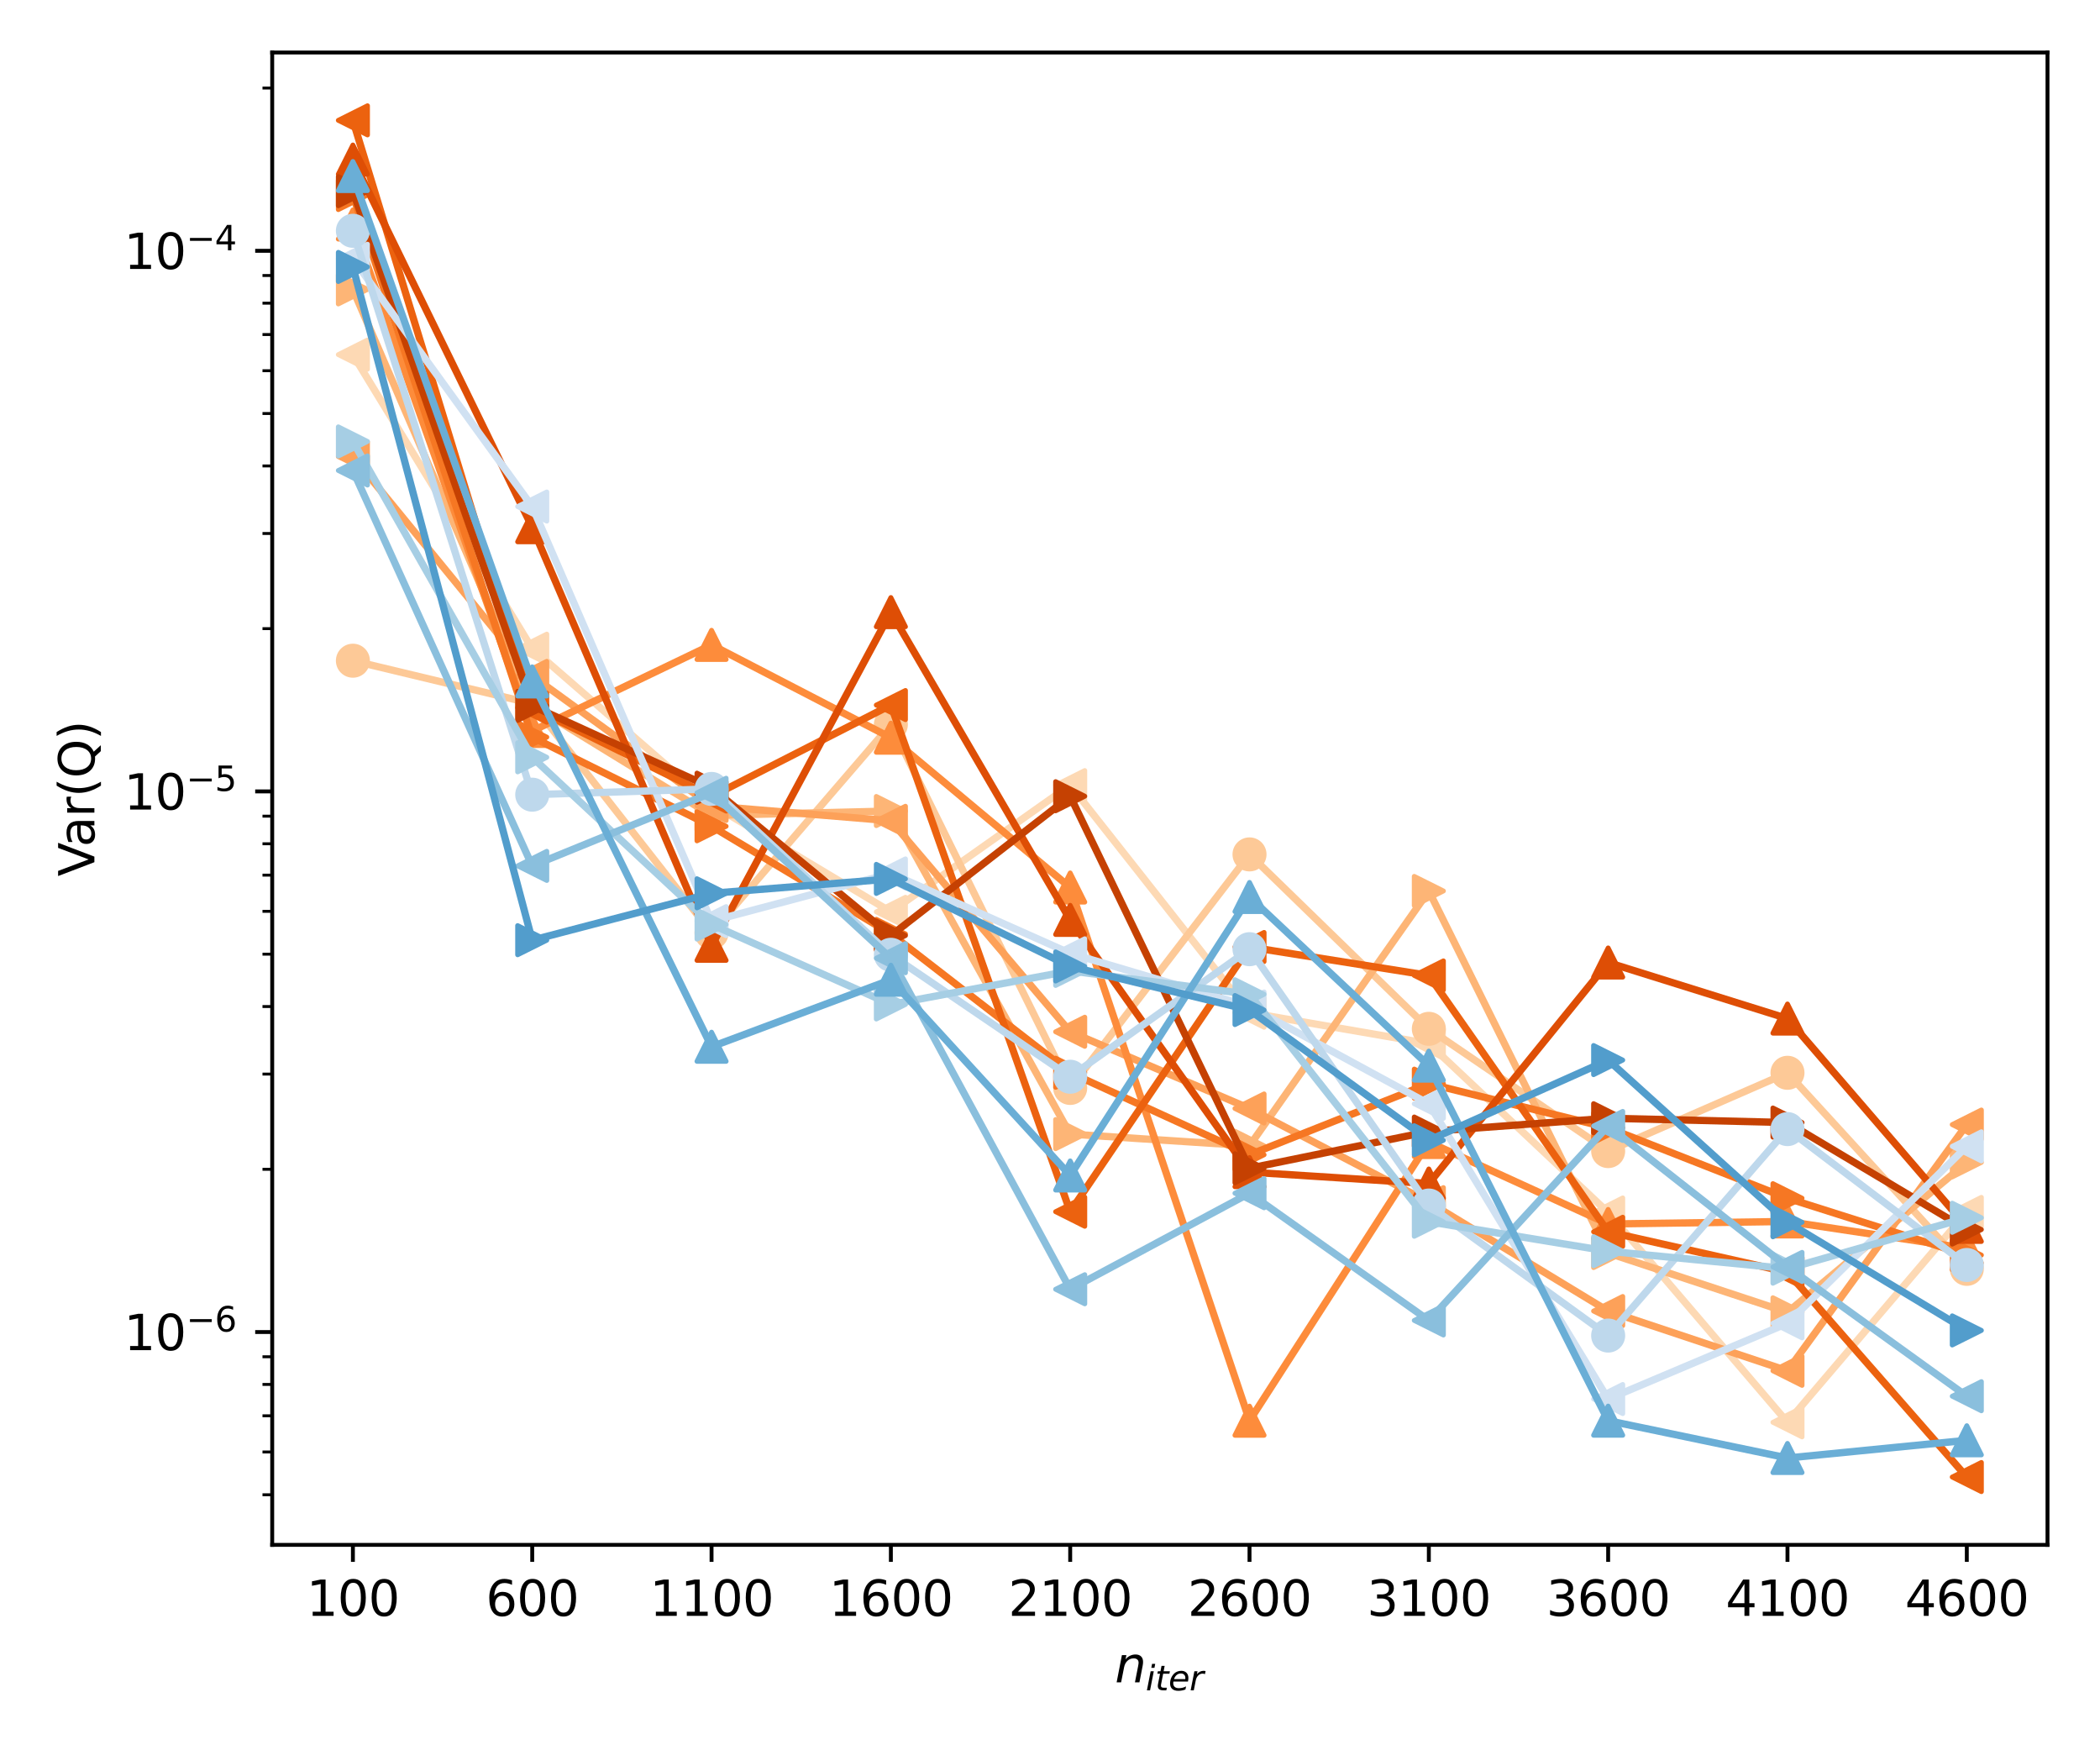 <?xml version="1.0" encoding="utf-8" standalone="no"?>
<!DOCTYPE svg PUBLIC "-//W3C//DTD SVG 1.1//EN"
  "http://www.w3.org/Graphics/SVG/1.1/DTD/svg11.dtd">
<svg xmlns:xlink="http://www.w3.org/1999/xlink" width="432pt" height="360pt" viewBox="0 0 432 360" xmlns="http://www.w3.org/2000/svg" version="1.1">
 <defs>
  <style type="text/css">*{stroke-linejoin: round; stroke-linecap: butt}</style>
 </defs>
 <g id="figure_1">
  <g id="patch_1">
   <path d="M 0 360 
L 432 360 
L 432 0 
L 0 0 
z
" style="fill: #ffffff"/>
  </g>
  <g id="axes_1">
   <g id="patch_2">
    <path d="M 55.997 317.752 
L 421.2 317.752 
L 421.2 10.8 
L 55.997 10.8 
z
" style="fill: #ffffff"/>
   </g>
   <g id="matplotlib.axis_1">
    <g id="xtick_1">
     <g id="line2d_1">
      <defs>
       <path id="ma2719302b9" d="M 0 0 
L 0 3.5 
" style="stroke: #000000; stroke-width: 0.8"/>
      </defs>
      <g>
       <use xlink:href="#ma2719302b9" x="72.597" y="317.752" style="stroke: #000000; stroke-width: 0.8"/>
      </g>
     </g>
     <g id="text_1">
      <!-- 100 -->
      <g transform="translate(63.053 332.35) scale(0.1 -0.1)">
       <defs>
        <path id="DejaVuSans-31" d="M 794 531 
L 1825 531 
L 1825 4091 
L 703 3866 
L 703 4441 
L 1819 4666 
L 2450 4666 
L 2450 531 
L 3481 531 
L 3481 0 
L 794 0 
L 794 531 
z
" transform="scale(0.016)"/>
        <path id="DejaVuSans-30" d="M 2034 4250 
Q 1547 4250 1301 3770 
Q 1056 3291 1056 2328 
Q 1056 1369 1301 889 
Q 1547 409 2034 409 
Q 2525 409 2770 889 
Q 3016 1369 3016 2328 
Q 3016 3291 2770 3770 
Q 2525 4250 2034 4250 
z
M 2034 4750 
Q 2819 4750 3233 4129 
Q 3647 3509 3647 2328 
Q 3647 1150 3233 529 
Q 2819 -91 2034 -91 
Q 1250 -91 836 529 
Q 422 1150 422 2328 
Q 422 3509 836 4129 
Q 1250 4750 2034 4750 
z
" transform="scale(0.016)"/>
       </defs>
       <use xlink:href="#DejaVuSans-31"/>
       <use xlink:href="#DejaVuSans-30" x="63.623"/>
       <use xlink:href="#DejaVuSans-30" x="127.246"/>
      </g>
     </g>
    </g>
    <g id="xtick_2">
     <g id="line2d_2">
      <g>
       <use xlink:href="#ma2719302b9" x="109.486" y="317.752" style="stroke: #000000; stroke-width: 0.8"/>
      </g>
     </g>
     <g id="text_2">
      <!-- 600 -->
      <g transform="translate(99.943 332.35) scale(0.1 -0.1)">
       <defs>
        <path id="DejaVuSans-36" d="M 2113 2584 
Q 1688 2584 1439 2293 
Q 1191 2003 1191 1497 
Q 1191 994 1439 701 
Q 1688 409 2113 409 
Q 2538 409 2786 701 
Q 3034 994 3034 1497 
Q 3034 2003 2786 2293 
Q 2538 2584 2113 2584 
z
M 3366 4563 
L 3366 3988 
Q 3128 4100 2886 4159 
Q 2644 4219 2406 4219 
Q 1781 4219 1451 3797 
Q 1122 3375 1075 2522 
Q 1259 2794 1537 2939 
Q 1816 3084 2150 3084 
Q 2853 3084 3261 2657 
Q 3669 2231 3669 1497 
Q 3669 778 3244 343 
Q 2819 -91 2113 -91 
Q 1303 -91 875 529 
Q 447 1150 447 2328 
Q 447 3434 972 4092 
Q 1497 4750 2381 4750 
Q 2619 4750 2861 4703 
Q 3103 4656 3366 4563 
z
" transform="scale(0.016)"/>
       </defs>
       <use xlink:href="#DejaVuSans-36"/>
       <use xlink:href="#DejaVuSans-30" x="63.623"/>
       <use xlink:href="#DejaVuSans-30" x="127.246"/>
      </g>
     </g>
    </g>
    <g id="xtick_3">
     <g id="line2d_3">
      <g>
       <use xlink:href="#ma2719302b9" x="146.376" y="317.752" style="stroke: #000000; stroke-width: 0.8"/>
      </g>
     </g>
     <g id="text_3">
      <!-- 1100 -->
      <g transform="translate(133.651 332.35) scale(0.1 -0.1)">
       <use xlink:href="#DejaVuSans-31"/>
       <use xlink:href="#DejaVuSans-31" x="63.623"/>
       <use xlink:href="#DejaVuSans-30" x="127.246"/>
       <use xlink:href="#DejaVuSans-30" x="190.869"/>
      </g>
     </g>
    </g>
    <g id="xtick_4">
     <g id="line2d_4">
      <g>
       <use xlink:href="#ma2719302b9" x="183.265" y="317.752" style="stroke: #000000; stroke-width: 0.8"/>
      </g>
     </g>
     <g id="text_4">
      <!-- 1600 -->
      <g transform="translate(170.54 332.35) scale(0.1 -0.1)">
       <use xlink:href="#DejaVuSans-31"/>
       <use xlink:href="#DejaVuSans-36" x="63.623"/>
       <use xlink:href="#DejaVuSans-30" x="127.246"/>
       <use xlink:href="#DejaVuSans-30" x="190.869"/>
      </g>
     </g>
    </g>
    <g id="xtick_5">
     <g id="line2d_5">
      <g>
       <use xlink:href="#ma2719302b9" x="220.154" y="317.752" style="stroke: #000000; stroke-width: 0.8"/>
      </g>
     </g>
     <g id="text_5">
      <!-- 2100 -->
      <g transform="translate(207.429 332.35) scale(0.1 -0.1)">
       <defs>
        <path id="DejaVuSans-32" d="M 1228 531 
L 3431 531 
L 3431 0 
L 469 0 
L 469 531 
Q 828 903 1448 1529 
Q 2069 2156 2228 2338 
Q 2531 2678 2651 2914 
Q 2772 3150 2772 3378 
Q 2772 3750 2511 3984 
Q 2250 4219 1831 4219 
Q 1534 4219 1204 4116 
Q 875 4013 500 3803 
L 500 4441 
Q 881 4594 1212 4672 
Q 1544 4750 1819 4750 
Q 2544 4750 2975 4387 
Q 3406 4025 3406 3419 
Q 3406 3131 3298 2873 
Q 3191 2616 2906 2266 
Q 2828 2175 2409 1742 
Q 1991 1309 1228 531 
z
" transform="scale(0.016)"/>
       </defs>
       <use xlink:href="#DejaVuSans-32"/>
       <use xlink:href="#DejaVuSans-31" x="63.623"/>
       <use xlink:href="#DejaVuSans-30" x="127.246"/>
       <use xlink:href="#DejaVuSans-30" x="190.869"/>
      </g>
     </g>
    </g>
    <g id="xtick_6">
     <g id="line2d_6">
      <g>
       <use xlink:href="#ma2719302b9" x="257.043" y="317.752" style="stroke: #000000; stroke-width: 0.8"/>
      </g>
     </g>
     <g id="text_6">
      <!-- 2600 -->
      <g transform="translate(244.318 332.35) scale(0.1 -0.1)">
       <use xlink:href="#DejaVuSans-32"/>
       <use xlink:href="#DejaVuSans-36" x="63.623"/>
       <use xlink:href="#DejaVuSans-30" x="127.246"/>
       <use xlink:href="#DejaVuSans-30" x="190.869"/>
      </g>
     </g>
    </g>
    <g id="xtick_7">
     <g id="line2d_7">
      <g>
       <use xlink:href="#ma2719302b9" x="293.932" y="317.752" style="stroke: #000000; stroke-width: 0.8"/>
      </g>
     </g>
     <g id="text_7">
      <!-- 3100 -->
      <g transform="translate(281.207 332.35) scale(0.1 -0.1)">
       <defs>
        <path id="DejaVuSans-33" d="M 2597 2516 
Q 3050 2419 3304 2112 
Q 3559 1806 3559 1356 
Q 3559 666 3084 287 
Q 2609 -91 1734 -91 
Q 1441 -91 1130 -33 
Q 819 25 488 141 
L 488 750 
Q 750 597 1062 519 
Q 1375 441 1716 441 
Q 2309 441 2620 675 
Q 2931 909 2931 1356 
Q 2931 1769 2642 2001 
Q 2353 2234 1838 2234 
L 1294 2234 
L 1294 2753 
L 1863 2753 
Q 2328 2753 2575 2939 
Q 2822 3125 2822 3475 
Q 2822 3834 2567 4026 
Q 2313 4219 1838 4219 
Q 1578 4219 1281 4162 
Q 984 4106 628 3988 
L 628 4550 
Q 988 4650 1302 4700 
Q 1616 4750 1894 4750 
Q 2613 4750 3031 4423 
Q 3450 4097 3450 3541 
Q 3450 3153 3228 2886 
Q 3006 2619 2597 2516 
z
" transform="scale(0.016)"/>
       </defs>
       <use xlink:href="#DejaVuSans-33"/>
       <use xlink:href="#DejaVuSans-31" x="63.623"/>
       <use xlink:href="#DejaVuSans-30" x="127.246"/>
       <use xlink:href="#DejaVuSans-30" x="190.869"/>
      </g>
     </g>
    </g>
    <g id="xtick_8">
     <g id="line2d_8">
      <g>
       <use xlink:href="#ma2719302b9" x="330.821" y="317.752" style="stroke: #000000; stroke-width: 0.8"/>
      </g>
     </g>
     <g id="text_8">
      <!-- 3600 -->
      <g transform="translate(318.096 332.35) scale(0.1 -0.1)">
       <use xlink:href="#DejaVuSans-33"/>
       <use xlink:href="#DejaVuSans-36" x="63.623"/>
       <use xlink:href="#DejaVuSans-30" x="127.246"/>
       <use xlink:href="#DejaVuSans-30" x="190.869"/>
      </g>
     </g>
    </g>
    <g id="xtick_9">
     <g id="line2d_9">
      <g>
       <use xlink:href="#ma2719302b9" x="367.711" y="317.752" style="stroke: #000000; stroke-width: 0.8"/>
      </g>
     </g>
     <g id="text_9">
      <!-- 4100 -->
      <g transform="translate(354.986 332.35) scale(0.1 -0.1)">
       <defs>
        <path id="DejaVuSans-34" d="M 2419 4116 
L 825 1625 
L 2419 1625 
L 2419 4116 
z
M 2253 4666 
L 3047 4666 
L 3047 1625 
L 3713 1625 
L 3713 1100 
L 3047 1100 
L 3047 0 
L 2419 0 
L 2419 1100 
L 313 1100 
L 313 1709 
L 2253 4666 
z
" transform="scale(0.016)"/>
       </defs>
       <use xlink:href="#DejaVuSans-34"/>
       <use xlink:href="#DejaVuSans-31" x="63.623"/>
       <use xlink:href="#DejaVuSans-30" x="127.246"/>
       <use xlink:href="#DejaVuSans-30" x="190.869"/>
      </g>
     </g>
    </g>
    <g id="xtick_10">
     <g id="line2d_10">
      <g>
       <use xlink:href="#ma2719302b9" x="404.6" y="317.752" style="stroke: #000000; stroke-width: 0.8"/>
      </g>
     </g>
     <g id="text_10">
      <!-- 4600 -->
      <g transform="translate(391.875 332.35) scale(0.1 -0.1)">
       <use xlink:href="#DejaVuSans-34"/>
       <use xlink:href="#DejaVuSans-36" x="63.623"/>
       <use xlink:href="#DejaVuSans-30" x="127.246"/>
       <use xlink:href="#DejaVuSans-30" x="190.869"/>
      </g>
     </g>
    </g>
    <g id="text_11">
     <!-- $n_{iter}$ -->
     <g transform="translate(229.349 346.029) scale(0.1 -0.1)">
      <defs>
       <path id="DejaVuSans-Oblique-6e" d="M 3566 2113 
L 3156 0 
L 2578 0 
L 2988 2091 
Q 3016 2238 3031 2350 
Q 3047 2463 3047 2528 
Q 3047 2791 2881 2937 
Q 2716 3084 2419 3084 
Q 1956 3084 1622 2776 
Q 1288 2469 1184 1941 
L 800 0 
L 225 0 
L 903 3500 
L 1478 3500 
L 1363 2950 
Q 1603 3253 1940 3418 
Q 2278 3584 2650 3584 
Q 3113 3584 3367 3334 
Q 3622 3084 3622 2631 
Q 3622 2519 3608 2391 
Q 3594 2263 3566 2113 
z
" transform="scale(0.016)"/>
       <path id="DejaVuSans-Oblique-69" d="M 1172 4863 
L 1747 4863 
L 1606 4134 
L 1031 4134 
L 1172 4863 
z
M 909 3500 
L 1484 3500 
L 800 0 
L 225 0 
L 909 3500 
z
" transform="scale(0.016)"/>
       <path id="DejaVuSans-Oblique-74" d="M 2706 3500 
L 2619 3053 
L 1472 3053 
L 1100 1153 
Q 1081 1047 1072 975 
Q 1063 903 1063 863 
Q 1063 663 1183 572 
Q 1303 481 1569 481 
L 2150 481 
L 2053 0 
L 1503 0 
Q 991 0 739 200 
Q 488 400 488 806 
Q 488 878 497 964 
Q 506 1050 525 1153 
L 897 3053 
L 409 3053 
L 500 3500 
L 978 3500 
L 1172 4494 
L 1747 4494 
L 1556 3500 
L 2706 3500 
z
" transform="scale(0.016)"/>
       <path id="DejaVuSans-Oblique-65" d="M 3078 2063 
Q 3088 2113 3092 2166 
Q 3097 2219 3097 2272 
Q 3097 2653 2873 2875 
Q 2650 3097 2266 3097 
Q 1838 3097 1509 2826 
Q 1181 2556 1013 2059 
L 3078 2063 
z
M 3578 1613 
L 903 1613 
Q 884 1494 878 1425 
Q 872 1356 872 1306 
Q 872 872 1139 634 
Q 1406 397 1894 397 
Q 2269 397 2603 481 
Q 2938 566 3225 728 
L 3116 159 
Q 2806 34 2476 -28 
Q 2147 -91 1806 -91 
Q 1078 -91 686 257 
Q 294 606 294 1247 
Q 294 1794 489 2264 
Q 684 2734 1063 3103 
Q 1306 3334 1642 3459 
Q 1978 3584 2356 3584 
Q 2950 3584 3301 3228 
Q 3653 2872 3653 2272 
Q 3653 2128 3634 1964 
Q 3616 1800 3578 1613 
z
" transform="scale(0.016)"/>
       <path id="DejaVuSans-Oblique-72" d="M 2853 2969 
Q 2766 3016 2653 3041 
Q 2541 3066 2413 3066 
Q 1953 3066 1609 2717 
Q 1266 2369 1153 1784 
L 800 0 
L 225 0 
L 909 3500 
L 1484 3500 
L 1375 2956 
Q 1603 3259 1920 3421 
Q 2238 3584 2597 3584 
Q 2691 3584 2781 3573 
Q 2872 3563 2963 3538 
L 2853 2969 
z
" transform="scale(0.016)"/>
      </defs>
      <use xlink:href="#DejaVuSans-Oblique-6e"/>
      <use xlink:href="#DejaVuSans-Oblique-69" transform="translate(63.379 -16.406) scale(0.7)"/>
      <use xlink:href="#DejaVuSans-Oblique-74" transform="translate(82.827 -16.406) scale(0.7)"/>
      <use xlink:href="#DejaVuSans-Oblique-65" transform="translate(110.273 -16.406) scale(0.7)"/>
      <use xlink:href="#DejaVuSans-Oblique-72" transform="translate(153.34 -16.406) scale(0.7)"/>
     </g>
    </g>
   </g>
   <g id="matplotlib.axis_2">
    <g id="ytick_1">
     <g id="line2d_11">
      <defs>
       <path id="mede795f6f0" d="M 0 0 
L -3.5 0 
" style="stroke: #000000; stroke-width: 0.8"/>
      </defs>
      <g>
       <use xlink:href="#mede795f6f0" x="55.997" y="273.973" style="stroke: #000000; stroke-width: 0.8"/>
      </g>
     </g>
     <g id="text_12">
      <!-- $\mathdefault{10^{-6}}$ -->
      <g transform="translate(25.497 277.772) scale(0.1 -0.1)">
       <defs>
        <path id="DejaVuSans-2212" d="M 678 2272 
L 4684 2272 
L 4684 1741 
L 678 1741 
L 678 2272 
z
" transform="scale(0.016)"/>
       </defs>
       <use xlink:href="#DejaVuSans-31" transform="translate(0 0.766)"/>
       <use xlink:href="#DejaVuSans-30" transform="translate(63.623 0.766)"/>
       <use xlink:href="#DejaVuSans-2212" transform="translate(128.203 39.047) scale(0.7)"/>
       <use xlink:href="#DejaVuSans-36" transform="translate(186.855 39.047) scale(0.7)"/>
      </g>
     </g>
    </g>
    <g id="ytick_2">
     <g id="line2d_12">
      <g>
       <use xlink:href="#mede795f6f0" x="55.997" y="162.779" style="stroke: #000000; stroke-width: 0.8"/>
      </g>
     </g>
     <g id="text_13">
      <!-- $\mathdefault{10^{-5}}$ -->
      <g transform="translate(25.497 166.578) scale(0.1 -0.1)">
       <defs>
        <path id="DejaVuSans-35" d="M 691 4666 
L 3169 4666 
L 3169 4134 
L 1269 4134 
L 1269 2991 
Q 1406 3038 1543 3061 
Q 1681 3084 1819 3084 
Q 2600 3084 3056 2656 
Q 3513 2228 3513 1497 
Q 3513 744 3044 326 
Q 2575 -91 1722 -91 
Q 1428 -91 1123 -41 
Q 819 9 494 109 
L 494 744 
Q 775 591 1075 516 
Q 1375 441 1709 441 
Q 2250 441 2565 725 
Q 2881 1009 2881 1497 
Q 2881 1984 2565 2268 
Q 2250 2553 1709 2553 
Q 1456 2553 1204 2497 
Q 953 2441 691 2322 
L 691 4666 
z
" transform="scale(0.016)"/>
       </defs>
       <use xlink:href="#DejaVuSans-31" transform="translate(0 0.684)"/>
       <use xlink:href="#DejaVuSans-30" transform="translate(63.623 0.684)"/>
       <use xlink:href="#DejaVuSans-2212" transform="translate(128.203 38.966) scale(0.7)"/>
       <use xlink:href="#DejaVuSans-35" transform="translate(186.855 38.966) scale(0.7)"/>
      </g>
     </g>
    </g>
    <g id="ytick_3">
     <g id="line2d_13">
      <g>
       <use xlink:href="#mede795f6f0" x="55.997" y="51.584" style="stroke: #000000; stroke-width: 0.8"/>
      </g>
     </g>
     <g id="text_14">
      <!-- $\mathdefault{10^{-4}}$ -->
      <g transform="translate(25.497 55.383) scale(0.1 -0.1)">
       <use xlink:href="#DejaVuSans-31" transform="translate(0 0.684)"/>
       <use xlink:href="#DejaVuSans-30" transform="translate(63.623 0.684)"/>
       <use xlink:href="#DejaVuSans-2212" transform="translate(128.203 38.966) scale(0.7)"/>
       <use xlink:href="#DejaVuSans-34" transform="translate(186.855 38.966) scale(0.7)"/>
      </g>
     </g>
    </g>
    <g id="ytick_4">
     <g id="line2d_14">
      <defs>
       <path id="m5c3d789c1a" d="M 0 0 
L -2 0 
" style="stroke: #000000; stroke-width: 0.6"/>
      </defs>
      <g>
       <use xlink:href="#m5c3d789c1a" x="55.997" y="307.446" style="stroke: #000000; stroke-width: 0.6"/>
      </g>
     </g>
    </g>
    <g id="ytick_5">
     <g id="line2d_15">
      <g>
       <use xlink:href="#m5c3d789c1a" x="55.997" y="298.642" style="stroke: #000000; stroke-width: 0.6"/>
      </g>
     </g>
    </g>
    <g id="ytick_6">
     <g id="line2d_16">
      <g>
       <use xlink:href="#m5c3d789c1a" x="55.997" y="291.197" style="stroke: #000000; stroke-width: 0.6"/>
      </g>
     </g>
    </g>
    <g id="ytick_7">
     <g id="line2d_17">
      <g>
       <use xlink:href="#m5c3d789c1a" x="55.997" y="284.749" style="stroke: #000000; stroke-width: 0.6"/>
      </g>
     </g>
    </g>
    <g id="ytick_8">
     <g id="line2d_18">
      <g>
       <use xlink:href="#m5c3d789c1a" x="55.997" y="279.061" style="stroke: #000000; stroke-width: 0.6"/>
      </g>
     </g>
    </g>
    <g id="ytick_9">
     <g id="line2d_19">
      <g>
       <use xlink:href="#m5c3d789c1a" x="55.997" y="240.5" style="stroke: #000000; stroke-width: 0.6"/>
      </g>
     </g>
    </g>
    <g id="ytick_10">
     <g id="line2d_20">
      <g>
       <use xlink:href="#m5c3d789c1a" x="55.997" y="220.92" style="stroke: #000000; stroke-width: 0.6"/>
      </g>
     </g>
    </g>
    <g id="ytick_11">
     <g id="line2d_21">
      <g>
       <use xlink:href="#m5c3d789c1a" x="55.997" y="207.027" style="stroke: #000000; stroke-width: 0.6"/>
      </g>
     </g>
    </g>
    <g id="ytick_12">
     <g id="line2d_22">
      <g>
       <use xlink:href="#m5c3d789c1a" x="55.997" y="196.251" style="stroke: #000000; stroke-width: 0.6"/>
      </g>
     </g>
    </g>
    <g id="ytick_13">
     <g id="line2d_23">
      <g>
       <use xlink:href="#m5c3d789c1a" x="55.997" y="187.447" style="stroke: #000000; stroke-width: 0.6"/>
      </g>
     </g>
    </g>
    <g id="ytick_14">
     <g id="line2d_24">
      <g>
       <use xlink:href="#m5c3d789c1a" x="55.997" y="180.003" style="stroke: #000000; stroke-width: 0.6"/>
      </g>
     </g>
    </g>
    <g id="ytick_15">
     <g id="line2d_25">
      <g>
       <use xlink:href="#m5c3d789c1a" x="55.997" y="173.554" style="stroke: #000000; stroke-width: 0.6"/>
      </g>
     </g>
    </g>
    <g id="ytick_16">
     <g id="line2d_26">
      <g>
       <use xlink:href="#m5c3d789c1a" x="55.997" y="167.867" style="stroke: #000000; stroke-width: 0.6"/>
      </g>
     </g>
    </g>
    <g id="ytick_17">
     <g id="line2d_27">
      <g>
       <use xlink:href="#m5c3d789c1a" x="55.997" y="129.306" style="stroke: #000000; stroke-width: 0.6"/>
      </g>
     </g>
    </g>
    <g id="ytick_18">
     <g id="line2d_28">
      <g>
       <use xlink:href="#m5c3d789c1a" x="55.997" y="109.725" style="stroke: #000000; stroke-width: 0.6"/>
      </g>
     </g>
    </g>
    <g id="ytick_19">
     <g id="line2d_29">
      <g>
       <use xlink:href="#m5c3d789c1a" x="55.997" y="95.833" style="stroke: #000000; stroke-width: 0.6"/>
      </g>
     </g>
    </g>
    <g id="ytick_20">
     <g id="line2d_30">
      <g>
       <use xlink:href="#m5c3d789c1a" x="55.997" y="85.057" style="stroke: #000000; stroke-width: 0.6"/>
      </g>
     </g>
    </g>
    <g id="ytick_21">
     <g id="line2d_31">
      <g>
       <use xlink:href="#m5c3d789c1a" x="55.997" y="76.252" style="stroke: #000000; stroke-width: 0.6"/>
      </g>
     </g>
    </g>
    <g id="ytick_22">
     <g id="line2d_32">
      <g>
       <use xlink:href="#m5c3d789c1a" x="55.997" y="68.808" style="stroke: #000000; stroke-width: 0.6"/>
      </g>
     </g>
    </g>
    <g id="ytick_23">
     <g id="line2d_33">
      <g>
       <use xlink:href="#m5c3d789c1a" x="55.997" y="62.36" style="stroke: #000000; stroke-width: 0.6"/>
      </g>
     </g>
    </g>
    <g id="ytick_24">
     <g id="line2d_34">
      <g>
       <use xlink:href="#m5c3d789c1a" x="55.997" y="56.672" style="stroke: #000000; stroke-width: 0.6"/>
      </g>
     </g>
    </g>
    <g id="ytick_25">
     <g id="line2d_35">
      <g>
       <use xlink:href="#m5c3d789c1a" x="55.997" y="18.111" style="stroke: #000000; stroke-width: 0.6"/>
      </g>
     </g>
    </g>
    <g id="text_15">
     <!-- Var(Q) -->
     <g transform="translate(19.417 180.266) rotate(-90) scale(0.1 -0.1)">
      <defs>
       <path id="DejaVuSans-56" d="M 1831 0 
L 50 4666 
L 709 4666 
L 2188 738 
L 3669 4666 
L 4325 4666 
L 2547 0 
L 1831 0 
z
" transform="scale(0.016)"/>
       <path id="DejaVuSans-61" d="M 2194 1759 
Q 1497 1759 1228 1600 
Q 959 1441 959 1056 
Q 959 750 1161 570 
Q 1363 391 1709 391 
Q 2188 391 2477 730 
Q 2766 1069 2766 1631 
L 2766 1759 
L 2194 1759 
z
M 3341 1997 
L 3341 0 
L 2766 0 
L 2766 531 
Q 2569 213 2275 61 
Q 1981 -91 1556 -91 
Q 1019 -91 701 211 
Q 384 513 384 1019 
Q 384 1609 779 1909 
Q 1175 2209 1959 2209 
L 2766 2209 
L 2766 2266 
Q 2766 2663 2505 2880 
Q 2244 3097 1772 3097 
Q 1472 3097 1187 3025 
Q 903 2953 641 2809 
L 641 3341 
Q 956 3463 1253 3523 
Q 1550 3584 1831 3584 
Q 2591 3584 2966 3190 
Q 3341 2797 3341 1997 
z
" transform="scale(0.016)"/>
       <path id="DejaVuSans-72" d="M 2631 2963 
Q 2534 3019 2420 3045 
Q 2306 3072 2169 3072 
Q 1681 3072 1420 2755 
Q 1159 2438 1159 1844 
L 1159 0 
L 581 0 
L 581 3500 
L 1159 3500 
L 1159 2956 
Q 1341 3275 1631 3429 
Q 1922 3584 2338 3584 
Q 2397 3584 2469 3576 
Q 2541 3569 2628 3553 
L 2631 2963 
z
" transform="scale(0.016)"/>
       <path id="DejaVuSans-28" d="M 1984 4856 
Q 1566 4138 1362 3434 
Q 1159 2731 1159 2009 
Q 1159 1288 1364 580 
Q 1569 -128 1984 -844 
L 1484 -844 
Q 1016 -109 783 600 
Q 550 1309 550 2009 
Q 550 2706 781 3412 
Q 1013 4119 1484 4856 
L 1984 4856 
z
" transform="scale(0.016)"/>
       <path id="DejaVuSans-51" d="M 2522 4238 
Q 1834 4238 1429 3725 
Q 1025 3213 1025 2328 
Q 1025 1447 1429 934 
Q 1834 422 2522 422 
Q 3209 422 3611 934 
Q 4013 1447 4013 2328 
Q 4013 3213 3611 3725 
Q 3209 4238 2522 4238 
z
M 3406 84 
L 4238 -825 
L 3475 -825 
L 2784 -78 
Q 2681 -84 2626 -87 
Q 2572 -91 2522 -91 
Q 1538 -91 948 567 
Q 359 1225 359 2328 
Q 359 3434 948 4092 
Q 1538 4750 2522 4750 
Q 3503 4750 4090 4092 
Q 4678 3434 4678 2328 
Q 4678 1516 4351 937 
Q 4025 359 3406 84 
z
" transform="scale(0.016)"/>
       <path id="DejaVuSans-29" d="M 513 4856 
L 1013 4856 
Q 1481 4119 1714 3412 
Q 1947 2706 1947 2009 
Q 1947 1309 1714 600 
Q 1481 -109 1013 -844 
L 513 -844 
Q 928 -128 1133 580 
Q 1338 1288 1338 2009 
Q 1338 2731 1133 3434 
Q 928 4138 513 4856 
z
" transform="scale(0.016)"/>
      </defs>
      <use xlink:href="#DejaVuSans-56"/>
      <use xlink:href="#DejaVuSans-61" x="60.658"/>
      <use xlink:href="#DejaVuSans-72" x="121.938"/>
      <use xlink:href="#DejaVuSans-28" x="163.051"/>
      <use xlink:href="#DejaVuSans-51" x="202.064"/>
      <use xlink:href="#DejaVuSans-29" x="280.775"/>
     </g>
    </g>
   </g>
   <g id="line2d_36">
    <path d="M 72.597 72.94 
L 109.486 133.424 
L 146.376 165.443 
L 183.265 187.549 
L 220.154 161.489 
L 257.043 208.289 
L 293.932 214.651 
L 330.821 249.388 
L 367.711 292.542 
L 404.6 249.275 
" clip-path="url(#pa56ff8087e)" style="fill: none; stroke: #fdd9b4; stroke-width: 1.5; stroke-linecap: square"/>
    <defs>
     <path id="mb7c0b89b4f" d="M -3 -0 
L 3 3 
L 3 -3 
z
" style="stroke: #fdd9b4; stroke-linejoin: miter"/>
    </defs>
    <g clip-path="url(#pa56ff8087e)">
     <use xlink:href="#mb7c0b89b4f" x="72.597" y="72.94" style="fill: #fdd9b4; stroke: #fdd9b4; stroke-linejoin: miter"/>
     <use xlink:href="#mb7c0b89b4f" x="109.486" y="133.424" style="fill: #fdd9b4; stroke: #fdd9b4; stroke-linejoin: miter"/>
     <use xlink:href="#mb7c0b89b4f" x="146.376" y="165.443" style="fill: #fdd9b4; stroke: #fdd9b4; stroke-linejoin: miter"/>
     <use xlink:href="#mb7c0b89b4f" x="183.265" y="187.549" style="fill: #fdd9b4; stroke: #fdd9b4; stroke-linejoin: miter"/>
     <use xlink:href="#mb7c0b89b4f" x="220.154" y="161.489" style="fill: #fdd9b4; stroke: #fdd9b4; stroke-linejoin: miter"/>
     <use xlink:href="#mb7c0b89b4f" x="257.043" y="208.289" style="fill: #fdd9b4; stroke: #fdd9b4; stroke-linejoin: miter"/>
     <use xlink:href="#mb7c0b89b4f" x="293.932" y="214.651" style="fill: #fdd9b4; stroke: #fdd9b4; stroke-linejoin: miter"/>
     <use xlink:href="#mb7c0b89b4f" x="330.821" y="249.388" style="fill: #fdd9b4; stroke: #fdd9b4; stroke-linejoin: miter"/>
     <use xlink:href="#mb7c0b89b4f" x="367.711" y="292.542" style="fill: #fdd9b4; stroke: #fdd9b4; stroke-linejoin: miter"/>
     <use xlink:href="#mb7c0b89b4f" x="404.6" y="249.275" style="fill: #fdd9b4; stroke: #fdd9b4; stroke-linejoin: miter"/>
    </g>
   </g>
   <g id="line2d_37">
    <path d="M 72.597 135.895 
L 109.486 144.739 
L 146.376 191.867 
L 183.265 149.02 
L 220.154 223.769 
L 257.043 175.736 
L 293.932 211.61 
L 330.821 236.758 
L 367.711 220.655 
L 404.6 260.98 
" clip-path="url(#pa56ff8087e)" style="fill: none; stroke: #fdc997; stroke-width: 1.5; stroke-linecap: square"/>
    <defs>
     <path id="m776adadba7" d="M 0 3 
C 0.796 3 1.559 2.684 2.121 2.121 
C 2.684 1.559 3 0.796 3 0 
C 3 -0.796 2.684 -1.559 2.121 -2.121 
C 1.559 -2.684 0.796 -3 0 -3 
C -0.796 -3 -1.559 -2.684 -2.121 -2.121 
C -2.684 -1.559 -3 -0.796 -3 0 
C -3 0.796 -2.684 1.559 -2.121 2.121 
C -1.559 2.684 -0.796 3 0 3 
z
" style="stroke: #fdc997"/>
    </defs>
    <g clip-path="url(#pa56ff8087e)">
     <use xlink:href="#m776adadba7" x="72.597" y="135.895" style="fill: #fdc997; stroke: #fdc997"/>
     <use xlink:href="#m776adadba7" x="109.486" y="144.739" style="fill: #fdc997; stroke: #fdc997"/>
     <use xlink:href="#m776adadba7" x="146.376" y="191.867" style="fill: #fdc997; stroke: #fdc997"/>
     <use xlink:href="#m776adadba7" x="183.265" y="149.02" style="fill: #fdc997; stroke: #fdc997"/>
     <use xlink:href="#m776adadba7" x="220.154" y="223.769" style="fill: #fdc997; stroke: #fdc997"/>
     <use xlink:href="#m776adadba7" x="257.043" y="175.736" style="fill: #fdc997; stroke: #fdc997"/>
     <use xlink:href="#m776adadba7" x="293.932" y="211.61" style="fill: #fdc997; stroke: #fdc997"/>
     <use xlink:href="#m776adadba7" x="330.821" y="236.758" style="fill: #fdc997; stroke: #fdc997"/>
     <use xlink:href="#m776adadba7" x="367.711" y="220.655" style="fill: #fdc997; stroke: #fdc997"/>
     <use xlink:href="#m776adadba7" x="404.6" y="260.98" style="fill: #fdc997; stroke: #fdc997"/>
    </g>
   </g>
   <g id="line2d_38">
    <path d="M 72.597 59.516 
L 109.486 145.079 
L 146.376 167.713 
L 183.265 166.816 
L 220.154 233.266 
L 257.043 235.669 
L 293.932 183.256 
L 330.821 257.724 
L 367.711 269.92 
L 404.6 239.079 
" clip-path="url(#pa56ff8087e)" style="fill: none; stroke: #fdb576; stroke-width: 1.5; stroke-linecap: square"/>
    <defs>
     <path id="m5f474489e9" d="M 3 0 
L -3 -3 
L -3 3 
z
" style="stroke: #fdb576; stroke-linejoin: miter"/>
    </defs>
    <g clip-path="url(#pa56ff8087e)">
     <use xlink:href="#m5f474489e9" x="72.597" y="59.516" style="fill: #fdb576; stroke: #fdb576; stroke-linejoin: miter"/>
     <use xlink:href="#m5f474489e9" x="109.486" y="145.079" style="fill: #fdb576; stroke: #fdb576; stroke-linejoin: miter"/>
     <use xlink:href="#m5f474489e9" x="146.376" y="167.713" style="fill: #fdb576; stroke: #fdb576; stroke-linejoin: miter"/>
     <use xlink:href="#m5f474489e9" x="183.265" y="166.816" style="fill: #fdb576; stroke: #fdb576; stroke-linejoin: miter"/>
     <use xlink:href="#m5f474489e9" x="220.154" y="233.266" style="fill: #fdb576; stroke: #fdb576; stroke-linejoin: miter"/>
     <use xlink:href="#m5f474489e9" x="257.043" y="235.669" style="fill: #fdb576; stroke: #fdb576; stroke-linejoin: miter"/>
     <use xlink:href="#m5f474489e9" x="293.932" y="183.256" style="fill: #fdb576; stroke: #fdb576; stroke-linejoin: miter"/>
     <use xlink:href="#m5f474489e9" x="330.821" y="257.724" style="fill: #fdb576; stroke: #fdb576; stroke-linejoin: miter"/>
     <use xlink:href="#m5f474489e9" x="367.711" y="269.92" style="fill: #fdb576; stroke: #fdb576; stroke-linejoin: miter"/>
     <use xlink:href="#m5f474489e9" x="404.6" y="239.079" style="fill: #fdb576; stroke: #fdb576; stroke-linejoin: miter"/>
    </g>
   </g>
   <g id="line2d_39">
    <path d="M 72.597 93.913 
L 109.486 139.023 
L 146.376 165.778 
L 183.265 168.829 
L 220.154 212.214 
L 257.043 227.996 
L 293.932 247.265 
L 330.821 269.66 
L 367.711 281.947 
L 404.6 231.306 
" clip-path="url(#pa56ff8087e)" style="fill: none; stroke: #fda159; stroke-width: 1.5; stroke-linecap: square"/>
    <defs>
     <path id="md6c2ea3e51" d="M -3 -0 
L 3 3 
L 3 -3 
z
" style="stroke: #fda159; stroke-linejoin: miter"/>
    </defs>
    <g clip-path="url(#pa56ff8087e)">
     <use xlink:href="#md6c2ea3e51" x="72.597" y="93.913" style="fill: #fda159; stroke: #fda159; stroke-linejoin: miter"/>
     <use xlink:href="#md6c2ea3e51" x="109.486" y="139.023" style="fill: #fda159; stroke: #fda159; stroke-linejoin: miter"/>
     <use xlink:href="#md6c2ea3e51" x="146.376" y="165.778" style="fill: #fda159; stroke: #fda159; stroke-linejoin: miter"/>
     <use xlink:href="#md6c2ea3e51" x="183.265" y="168.829" style="fill: #fda159; stroke: #fda159; stroke-linejoin: miter"/>
     <use xlink:href="#md6c2ea3e51" x="220.154" y="212.214" style="fill: #fda159; stroke: #fda159; stroke-linejoin: miter"/>
     <use xlink:href="#md6c2ea3e51" x="257.043" y="227.996" style="fill: #fda159; stroke: #fda159; stroke-linejoin: miter"/>
     <use xlink:href="#md6c2ea3e51" x="293.932" y="247.265" style="fill: #fda159; stroke: #fda159; stroke-linejoin: miter"/>
     <use xlink:href="#md6c2ea3e51" x="330.821" y="269.66" style="fill: #fda159; stroke: #fda159; stroke-linejoin: miter"/>
     <use xlink:href="#md6c2ea3e51" x="367.711" y="281.947" style="fill: #fda159; stroke: #fda159; stroke-linejoin: miter"/>
     <use xlink:href="#md6c2ea3e51" x="404.6" y="231.306" style="fill: #fda159; stroke: #fda159; stroke-linejoin: miter"/>
    </g>
   </g>
   <g id="line2d_40">
    <path d="M 72.597 46.176 
L 109.486 150.352 
L 146.376 132.639 
L 183.265 151.733 
L 220.154 182.546 
L 257.043 292.213 
L 293.932 234.895 
L 330.821 251.752 
L 367.711 251.233 
L 404.6 256.768 
" clip-path="url(#pa56ff8087e)" style="fill: none; stroke: #fd8c3b; stroke-width: 1.5; stroke-linecap: square"/>
    <defs>
     <path id="m9755378786" d="M 0 -3 
L -3 3 
L 3 3 
z
" style="stroke: #fd8c3b; stroke-linejoin: miter"/>
    </defs>
    <g clip-path="url(#pa56ff8087e)">
     <use xlink:href="#m9755378786" x="72.597" y="46.176" style="fill: #fd8c3b; stroke: #fd8c3b; stroke-linejoin: miter"/>
     <use xlink:href="#m9755378786" x="109.486" y="150.352" style="fill: #fd8c3b; stroke: #fd8c3b; stroke-linejoin: miter"/>
     <use xlink:href="#m9755378786" x="146.376" y="132.639" style="fill: #fd8c3b; stroke: #fd8c3b; stroke-linejoin: miter"/>
     <use xlink:href="#m9755378786" x="183.265" y="151.733" style="fill: #fd8c3b; stroke: #fd8c3b; stroke-linejoin: miter"/>
     <use xlink:href="#m9755378786" x="220.154" y="182.546" style="fill: #fd8c3b; stroke: #fd8c3b; stroke-linejoin: miter"/>
     <use xlink:href="#m9755378786" x="257.043" y="292.213" style="fill: #fd8c3b; stroke: #fd8c3b; stroke-linejoin: miter"/>
     <use xlink:href="#m9755378786" x="293.932" y="234.895" style="fill: #fd8c3b; stroke: #fd8c3b; stroke-linejoin: miter"/>
     <use xlink:href="#m9755378786" x="330.821" y="251.752" style="fill: #fd8c3b; stroke: #fd8c3b; stroke-linejoin: miter"/>
     <use xlink:href="#m9755378786" x="367.711" y="251.233" style="fill: #fd8c3b; stroke: #fd8c3b; stroke-linejoin: miter"/>
     <use xlink:href="#m9755378786" x="404.6" y="256.768" style="fill: #fd8c3b; stroke: #fd8c3b; stroke-linejoin: miter"/>
    </g>
   </g>
   <g id="line2d_41">
    <path d="M 72.597 40.112 
L 109.486 151.616 
L 146.376 169.949 
L 183.265 192.084 
L 220.154 220.638 
L 257.043 237.511 
L 293.932 222.887 
L 330.821 231.966 
L 367.711 246.449 
L 404.6 258.15 
" clip-path="url(#pa56ff8087e)" style="fill: none; stroke: #f67723; stroke-width: 1.5; stroke-linecap: square"/>
    <defs>
     <path id="m91a35f5513" d="M 3 0 
L -3 -3 
L -3 3 
z
" style="stroke: #f67723; stroke-linejoin: miter"/>
    </defs>
    <g clip-path="url(#pa56ff8087e)">
     <use xlink:href="#m91a35f5513" x="72.597" y="40.112" style="fill: #f67723; stroke: #f67723; stroke-linejoin: miter"/>
     <use xlink:href="#m91a35f5513" x="109.486" y="151.616" style="fill: #f67723; stroke: #f67723; stroke-linejoin: miter"/>
     <use xlink:href="#m91a35f5513" x="146.376" y="169.949" style="fill: #f67723; stroke: #f67723; stroke-linejoin: miter"/>
     <use xlink:href="#m91a35f5513" x="183.265" y="192.084" style="fill: #f67723; stroke: #f67723; stroke-linejoin: miter"/>
     <use xlink:href="#m91a35f5513" x="220.154" y="220.638" style="fill: #f67723; stroke: #f67723; stroke-linejoin: miter"/>
     <use xlink:href="#m91a35f5513" x="257.043" y="237.511" style="fill: #f67723; stroke: #f67723; stroke-linejoin: miter"/>
     <use xlink:href="#m91a35f5513" x="293.932" y="222.887" style="fill: #f67723; stroke: #f67723; stroke-linejoin: miter"/>
     <use xlink:href="#m91a35f5513" x="330.821" y="231.966" style="fill: #f67723; stroke: #f67723; stroke-linejoin: miter"/>
     <use xlink:href="#m91a35f5513" x="367.711" y="246.449" style="fill: #f67723; stroke: #f67723; stroke-linejoin: miter"/>
     <use xlink:href="#m91a35f5513" x="404.6" y="258.15" style="fill: #f67723; stroke: #f67723; stroke-linejoin: miter"/>
    </g>
   </g>
   <g id="line2d_42">
    <path d="M 72.597 24.752 
L 109.486 145.564 
L 146.376 163.831 
L 183.265 145.018 
L 220.154 249.223 
L 257.043 194.781 
L 293.932 200.633 
L 330.821 253.357 
L 367.711 261.664 
L 404.6 303.8 
" clip-path="url(#pa56ff8087e)" style="fill: none; stroke: #ec620f; stroke-width: 1.5; stroke-linecap: square"/>
    <defs>
     <path id="m24076627bd" d="M -3 -0 
L 3 3 
L 3 -3 
z
" style="stroke: #ec620f; stroke-linejoin: miter"/>
    </defs>
    <g clip-path="url(#pa56ff8087e)">
     <use xlink:href="#m24076627bd" x="72.597" y="24.752" style="fill: #ec620f; stroke: #ec620f; stroke-linejoin: miter"/>
     <use xlink:href="#m24076627bd" x="109.486" y="145.564" style="fill: #ec620f; stroke: #ec620f; stroke-linejoin: miter"/>
     <use xlink:href="#m24076627bd" x="146.376" y="163.831" style="fill: #ec620f; stroke: #ec620f; stroke-linejoin: miter"/>
     <use xlink:href="#m24076627bd" x="183.265" y="145.018" style="fill: #ec620f; stroke: #ec620f; stroke-linejoin: miter"/>
     <use xlink:href="#m24076627bd" x="220.154" y="249.223" style="fill: #ec620f; stroke: #ec620f; stroke-linejoin: miter"/>
     <use xlink:href="#m24076627bd" x="257.043" y="194.781" style="fill: #ec620f; stroke: #ec620f; stroke-linejoin: miter"/>
     <use xlink:href="#m24076627bd" x="293.932" y="200.633" style="fill: #ec620f; stroke: #ec620f; stroke-linejoin: miter"/>
     <use xlink:href="#m24076627bd" x="330.821" y="253.357" style="fill: #ec620f; stroke: #ec620f; stroke-linejoin: miter"/>
     <use xlink:href="#m24076627bd" x="367.711" y="261.664" style="fill: #ec620f; stroke: #ec620f; stroke-linejoin: miter"/>
     <use xlink:href="#m24076627bd" x="404.6" y="303.8" style="fill: #ec620f; stroke: #ec620f; stroke-linejoin: miter"/>
    </g>
   </g>
   <g id="line2d_43">
    <path d="M 72.597 32.823 
L 109.486 108.439 
L 146.376 194.532 
L 183.265 125.906 
L 220.154 189.209 
L 257.043 241.086 
L 293.932 243.436 
L 330.821 197.975 
L 367.711 209.503 
L 404.6 252.35 
" clip-path="url(#pa56ff8087e)" style="fill: none; stroke: #de4e05; stroke-width: 1.5; stroke-linecap: square"/>
    <defs>
     <path id="md5b7b24102" d="M 0 -3 
L -3 3 
L 3 3 
z
" style="stroke: #de4e05; stroke-linejoin: miter"/>
    </defs>
    <g clip-path="url(#pa56ff8087e)">
     <use xlink:href="#md5b7b24102" x="72.597" y="32.823" style="fill: #de4e05; stroke: #de4e05; stroke-linejoin: miter"/>
     <use xlink:href="#md5b7b24102" x="109.486" y="108.439" style="fill: #de4e05; stroke: #de4e05; stroke-linejoin: miter"/>
     <use xlink:href="#md5b7b24102" x="146.376" y="194.532" style="fill: #de4e05; stroke: #de4e05; stroke-linejoin: miter"/>
     <use xlink:href="#md5b7b24102" x="183.265" y="125.906" style="fill: #de4e05; stroke: #de4e05; stroke-linejoin: miter"/>
     <use xlink:href="#md5b7b24102" x="220.154" y="189.209" style="fill: #de4e05; stroke: #de4e05; stroke-linejoin: miter"/>
     <use xlink:href="#md5b7b24102" x="257.043" y="241.086" style="fill: #de4e05; stroke: #de4e05; stroke-linejoin: miter"/>
     <use xlink:href="#md5b7b24102" x="293.932" y="243.436" style="fill: #de4e05; stroke: #de4e05; stroke-linejoin: miter"/>
     <use xlink:href="#md5b7b24102" x="330.821" y="197.975" style="fill: #de4e05; stroke: #de4e05; stroke-linejoin: miter"/>
     <use xlink:href="#md5b7b24102" x="367.711" y="209.503" style="fill: #de4e05; stroke: #de4e05; stroke-linejoin: miter"/>
     <use xlink:href="#md5b7b24102" x="404.6" y="252.35" style="fill: #de4e05; stroke: #de4e05; stroke-linejoin: miter"/>
    </g>
   </g>
   <g id="line2d_44">
    <path d="M 72.597 39.319 
L 109.486 145.184 
L 146.376 162.013 
L 183.265 192.426 
L 220.154 163.768 
L 257.043 240.283 
L 293.932 232.739 
L 330.821 229.997 
L 367.711 230.886 
L 404.6 252.897 
" clip-path="url(#pa56ff8087e)" style="fill: none; stroke: #c54102; stroke-width: 1.5; stroke-linecap: square"/>
    <defs>
     <path id="m063e6c5b27" d="M 3 0 
L -3 -3 
L -3 3 
z
" style="stroke: #c54102; stroke-linejoin: miter"/>
    </defs>
    <g clip-path="url(#pa56ff8087e)">
     <use xlink:href="#m063e6c5b27" x="72.597" y="39.319" style="fill: #c54102; stroke: #c54102; stroke-linejoin: miter"/>
     <use xlink:href="#m063e6c5b27" x="109.486" y="145.184" style="fill: #c54102; stroke: #c54102; stroke-linejoin: miter"/>
     <use xlink:href="#m063e6c5b27" x="146.376" y="162.013" style="fill: #c54102; stroke: #c54102; stroke-linejoin: miter"/>
     <use xlink:href="#m063e6c5b27" x="183.265" y="192.426" style="fill: #c54102; stroke: #c54102; stroke-linejoin: miter"/>
     <use xlink:href="#m063e6c5b27" x="220.154" y="163.768" style="fill: #c54102; stroke: #c54102; stroke-linejoin: miter"/>
     <use xlink:href="#m063e6c5b27" x="257.043" y="240.283" style="fill: #c54102; stroke: #c54102; stroke-linejoin: miter"/>
     <use xlink:href="#m063e6c5b27" x="293.932" y="232.739" style="fill: #c54102; stroke: #c54102; stroke-linejoin: miter"/>
     <use xlink:href="#m063e6c5b27" x="330.821" y="229.997" style="fill: #c54102; stroke: #c54102; stroke-linejoin: miter"/>
     <use xlink:href="#m063e6c5b27" x="367.711" y="230.886" style="fill: #c54102; stroke: #c54102; stroke-linejoin: miter"/>
     <use xlink:href="#m063e6c5b27" x="404.6" y="252.897" style="fill: #c54102; stroke: #c54102; stroke-linejoin: miter"/>
    </g>
   </g>
   <g id="line2d_45">
    <path d="M 72.597 53.226 
L 109.486 104.189 
L 146.376 189.463 
L 183.265 179.651 
L 220.154 196.088 
L 257.043 207.014 
L 293.932 227.03 
L 330.821 287.757 
L 367.711 272.175 
L 404.6 235.781 
" clip-path="url(#pa56ff8087e)" style="fill: none; stroke: #d0e1f2; stroke-width: 1.5; stroke-linecap: square"/>
    <defs>
     <path id="m63dba9c4c6" d="M -3 -0 
L 3 3 
L 3 -3 
z
" style="stroke: #d0e1f2; stroke-linejoin: miter"/>
    </defs>
    <g clip-path="url(#pa56ff8087e)">
     <use xlink:href="#m63dba9c4c6" x="72.597" y="53.226" style="fill: #d0e1f2; stroke: #d0e1f2; stroke-linejoin: miter"/>
     <use xlink:href="#m63dba9c4c6" x="109.486" y="104.189" style="fill: #d0e1f2; stroke: #d0e1f2; stroke-linejoin: miter"/>
     <use xlink:href="#m63dba9c4c6" x="146.376" y="189.463" style="fill: #d0e1f2; stroke: #d0e1f2; stroke-linejoin: miter"/>
     <use xlink:href="#m63dba9c4c6" x="183.265" y="179.651" style="fill: #d0e1f2; stroke: #d0e1f2; stroke-linejoin: miter"/>
     <use xlink:href="#m63dba9c4c6" x="220.154" y="196.088" style="fill: #d0e1f2; stroke: #d0e1f2; stroke-linejoin: miter"/>
     <use xlink:href="#m63dba9c4c6" x="257.043" y="207.014" style="fill: #d0e1f2; stroke: #d0e1f2; stroke-linejoin: miter"/>
     <use xlink:href="#m63dba9c4c6" x="293.932" y="227.03" style="fill: #d0e1f2; stroke: #d0e1f2; stroke-linejoin: miter"/>
     <use xlink:href="#m63dba9c4c6" x="330.821" y="287.757" style="fill: #d0e1f2; stroke: #d0e1f2; stroke-linejoin: miter"/>
     <use xlink:href="#m63dba9c4c6" x="367.711" y="272.175" style="fill: #d0e1f2; stroke: #d0e1f2; stroke-linejoin: miter"/>
     <use xlink:href="#m63dba9c4c6" x="404.6" y="235.781" style="fill: #d0e1f2; stroke: #d0e1f2; stroke-linejoin: miter"/>
    </g>
   </g>
   <g id="line2d_46">
    <path d="M 72.597 47.473 
L 109.486 163.45 
L 146.376 162.268 
L 183.265 196.382 
L 220.154 221.464 
L 257.043 195.232 
L 293.932 247.956 
L 330.821 274.7 
L 367.711 232.235 
L 404.6 260.182 
" clip-path="url(#pa56ff8087e)" style="fill: none; stroke: #bed8ec; stroke-width: 1.5; stroke-linecap: square"/>
    <defs>
     <path id="m5fd7b9e1f0" d="M 0 3 
C 0.796 3 1.559 2.684 2.121 2.121 
C 2.684 1.559 3 0.796 3 0 
C 3 -0.796 2.684 -1.559 2.121 -2.121 
C 1.559 -2.684 0.796 -3 0 -3 
C -0.796 -3 -1.559 -2.684 -2.121 -2.121 
C -2.684 -1.559 -3 -0.796 -3 0 
C -3 0.796 -2.684 1.559 -2.121 2.121 
C -1.559 2.684 -0.796 3 0 3 
z
" style="stroke: #bed8ec"/>
    </defs>
    <g clip-path="url(#pa56ff8087e)">
     <use xlink:href="#m5fd7b9e1f0" x="72.597" y="47.473" style="fill: #bed8ec; stroke: #bed8ec"/>
     <use xlink:href="#m5fd7b9e1f0" x="109.486" y="163.45" style="fill: #bed8ec; stroke: #bed8ec"/>
     <use xlink:href="#m5fd7b9e1f0" x="146.376" y="162.268" style="fill: #bed8ec; stroke: #bed8ec"/>
     <use xlink:href="#m5fd7b9e1f0" x="183.265" y="196.382" style="fill: #bed8ec; stroke: #bed8ec"/>
     <use xlink:href="#m5fd7b9e1f0" x="220.154" y="221.464" style="fill: #bed8ec; stroke: #bed8ec"/>
     <use xlink:href="#m5fd7b9e1f0" x="257.043" y="195.232" style="fill: #bed8ec; stroke: #bed8ec"/>
     <use xlink:href="#m5fd7b9e1f0" x="293.932" y="247.956" style="fill: #bed8ec; stroke: #bed8ec"/>
     <use xlink:href="#m5fd7b9e1f0" x="330.821" y="274.7" style="fill: #bed8ec; stroke: #bed8ec"/>
     <use xlink:href="#m5fd7b9e1f0" x="367.711" y="232.235" style="fill: #bed8ec; stroke: #bed8ec"/>
     <use xlink:href="#m5fd7b9e1f0" x="404.6" y="260.182" style="fill: #bed8ec; stroke: #bed8ec"/>
    </g>
   </g>
   <g id="line2d_47">
    <path d="M 72.597 90.797 
L 109.486 155.762 
L 146.376 190.16 
L 183.265 206.597 
L 220.154 199.695 
L 257.043 204.501 
L 293.932 251.286 
L 330.821 257.349 
L 367.711 260.942 
L 404.6 250.468 
" clip-path="url(#pa56ff8087e)" style="fill: none; stroke: #a6cee4; stroke-width: 1.5; stroke-linecap: square"/>
    <defs>
     <path id="m4282a99421" d="M 3 0 
L -3 -3 
L -3 3 
z
" style="stroke: #a6cee4; stroke-linejoin: miter"/>
    </defs>
    <g clip-path="url(#pa56ff8087e)">
     <use xlink:href="#m4282a99421" x="72.597" y="90.797" style="fill: #a6cee4; stroke: #a6cee4; stroke-linejoin: miter"/>
     <use xlink:href="#m4282a99421" x="109.486" y="155.762" style="fill: #a6cee4; stroke: #a6cee4; stroke-linejoin: miter"/>
     <use xlink:href="#m4282a99421" x="146.376" y="190.16" style="fill: #a6cee4; stroke: #a6cee4; stroke-linejoin: miter"/>
     <use xlink:href="#m4282a99421" x="183.265" y="206.597" style="fill: #a6cee4; stroke: #a6cee4; stroke-linejoin: miter"/>
     <use xlink:href="#m4282a99421" x="220.154" y="199.695" style="fill: #a6cee4; stroke: #a6cee4; stroke-linejoin: miter"/>
     <use xlink:href="#m4282a99421" x="257.043" y="204.501" style="fill: #a6cee4; stroke: #a6cee4; stroke-linejoin: miter"/>
     <use xlink:href="#m4282a99421" x="293.932" y="251.286" style="fill: #a6cee4; stroke: #a6cee4; stroke-linejoin: miter"/>
     <use xlink:href="#m4282a99421" x="330.821" y="257.349" style="fill: #a6cee4; stroke: #a6cee4; stroke-linejoin: miter"/>
     <use xlink:href="#m4282a99421" x="367.711" y="260.942" style="fill: #a6cee4; stroke: #a6cee4; stroke-linejoin: miter"/>
     <use xlink:href="#m4282a99421" x="404.6" y="250.468" style="fill: #a6cee4; stroke: #a6cee4; stroke-linejoin: miter"/>
    </g>
   </g>
   <g id="line2d_48">
    <path d="M 72.597 96.771 
L 109.486 178.096 
L 146.376 163.063 
L 183.265 197.085 
L 220.154 265.176 
L 257.043 245.423 
L 293.932 271.59 
L 330.821 231.586 
L 367.711 260.582 
L 404.6 287.174 
" clip-path="url(#pa56ff8087e)" style="fill: none; stroke: #8abfdd; stroke-width: 1.5; stroke-linecap: square"/>
    <defs>
     <path id="m72365c5e90" d="M -3 -0 
L 3 3 
L 3 -3 
z
" style="stroke: #8abfdd; stroke-linejoin: miter"/>
    </defs>
    <g clip-path="url(#pa56ff8087e)">
     <use xlink:href="#m72365c5e90" x="72.597" y="96.771" style="fill: #8abfdd; stroke: #8abfdd; stroke-linejoin: miter"/>
     <use xlink:href="#m72365c5e90" x="109.486" y="178.096" style="fill: #8abfdd; stroke: #8abfdd; stroke-linejoin: miter"/>
     <use xlink:href="#m72365c5e90" x="146.376" y="163.063" style="fill: #8abfdd; stroke: #8abfdd; stroke-linejoin: miter"/>
     <use xlink:href="#m72365c5e90" x="183.265" y="197.085" style="fill: #8abfdd; stroke: #8abfdd; stroke-linejoin: miter"/>
     <use xlink:href="#m72365c5e90" x="220.154" y="265.176" style="fill: #8abfdd; stroke: #8abfdd; stroke-linejoin: miter"/>
     <use xlink:href="#m72365c5e90" x="257.043" y="245.423" style="fill: #8abfdd; stroke: #8abfdd; stroke-linejoin: miter"/>
     <use xlink:href="#m72365c5e90" x="293.932" y="271.59" style="fill: #8abfdd; stroke: #8abfdd; stroke-linejoin: miter"/>
     <use xlink:href="#m72365c5e90" x="330.821" y="231.586" style="fill: #8abfdd; stroke: #8abfdd; stroke-linejoin: miter"/>
     <use xlink:href="#m72365c5e90" x="367.711" y="260.582" style="fill: #8abfdd; stroke: #8abfdd; stroke-linejoin: miter"/>
     <use xlink:href="#m72365c5e90" x="404.6" y="287.174" style="fill: #8abfdd; stroke: #8abfdd; stroke-linejoin: miter"/>
    </g>
   </g>
   <g id="line2d_49">
    <path d="M 72.597 36.214 
L 109.486 140.161 
L 146.376 215.296 
L 183.265 201.514 
L 220.154 241.775 
L 257.043 184.499 
L 293.932 219.184 
L 330.821 292.204 
L 367.711 299.883 
L 404.6 296.243 
" clip-path="url(#pa56ff8087e)" style="fill: none; stroke: #6aaed6; stroke-width: 1.5; stroke-linecap: square"/>
    <defs>
     <path id="me3b4f562c4" d="M 0 -3 
L -3 3 
L 3 3 
z
" style="stroke: #6aaed6; stroke-linejoin: miter"/>
    </defs>
    <g clip-path="url(#pa56ff8087e)">
     <use xlink:href="#me3b4f562c4" x="72.597" y="36.214" style="fill: #6aaed6; stroke: #6aaed6; stroke-linejoin: miter"/>
     <use xlink:href="#me3b4f562c4" x="109.486" y="140.161" style="fill: #6aaed6; stroke: #6aaed6; stroke-linejoin: miter"/>
     <use xlink:href="#me3b4f562c4" x="146.376" y="215.296" style="fill: #6aaed6; stroke: #6aaed6; stroke-linejoin: miter"/>
     <use xlink:href="#me3b4f562c4" x="183.265" y="201.514" style="fill: #6aaed6; stroke: #6aaed6; stroke-linejoin: miter"/>
     <use xlink:href="#me3b4f562c4" x="220.154" y="241.775" style="fill: #6aaed6; stroke: #6aaed6; stroke-linejoin: miter"/>
     <use xlink:href="#me3b4f562c4" x="257.043" y="184.499" style="fill: #6aaed6; stroke: #6aaed6; stroke-linejoin: miter"/>
     <use xlink:href="#me3b4f562c4" x="293.932" y="219.184" style="fill: #6aaed6; stroke: #6aaed6; stroke-linejoin: miter"/>
     <use xlink:href="#me3b4f562c4" x="330.821" y="292.204" style="fill: #6aaed6; stroke: #6aaed6; stroke-linejoin: miter"/>
     <use xlink:href="#me3b4f562c4" x="367.711" y="299.883" style="fill: #6aaed6; stroke: #6aaed6; stroke-linejoin: miter"/>
     <use xlink:href="#me3b4f562c4" x="404.6" y="296.243" style="fill: #6aaed6; stroke: #6aaed6; stroke-linejoin: miter"/>
    </g>
   </g>
   <g id="line2d_50">
    <path d="M 72.597 54.903 
L 109.486 193.379 
L 146.376 183.736 
L 183.265 180.773 
L 220.154 198.783 
L 257.043 207.748 
L 293.932 234.531 
L 330.821 218.039 
L 367.711 251.393 
L 404.6 273.641 
" clip-path="url(#pa56ff8087e)" style="fill: none; stroke: #529dcc; stroke-width: 1.5; stroke-linecap: square"/>
    <defs>
     <path id="mafa0cba8c5" d="M 3 0 
L -3 -3 
L -3 3 
z
" style="stroke: #529dcc; stroke-linejoin: miter"/>
    </defs>
    <g clip-path="url(#pa56ff8087e)">
     <use xlink:href="#mafa0cba8c5" x="72.597" y="54.903" style="fill: #529dcc; stroke: #529dcc; stroke-linejoin: miter"/>
     <use xlink:href="#mafa0cba8c5" x="109.486" y="193.379" style="fill: #529dcc; stroke: #529dcc; stroke-linejoin: miter"/>
     <use xlink:href="#mafa0cba8c5" x="146.376" y="183.736" style="fill: #529dcc; stroke: #529dcc; stroke-linejoin: miter"/>
     <use xlink:href="#mafa0cba8c5" x="183.265" y="180.773" style="fill: #529dcc; stroke: #529dcc; stroke-linejoin: miter"/>
     <use xlink:href="#mafa0cba8c5" x="220.154" y="198.783" style="fill: #529dcc; stroke: #529dcc; stroke-linejoin: miter"/>
     <use xlink:href="#mafa0cba8c5" x="257.043" y="207.748" style="fill: #529dcc; stroke: #529dcc; stroke-linejoin: miter"/>
     <use xlink:href="#mafa0cba8c5" x="293.932" y="234.531" style="fill: #529dcc; stroke: #529dcc; stroke-linejoin: miter"/>
     <use xlink:href="#mafa0cba8c5" x="330.821" y="218.039" style="fill: #529dcc; stroke: #529dcc; stroke-linejoin: miter"/>
     <use xlink:href="#mafa0cba8c5" x="367.711" y="251.393" style="fill: #529dcc; stroke: #529dcc; stroke-linejoin: miter"/>
     <use xlink:href="#mafa0cba8c5" x="404.6" y="273.641" style="fill: #529dcc; stroke: #529dcc; stroke-linejoin: miter"/>
    </g>
   </g>
   <g id="patch_3">
    <path d="M 55.997 317.752 
L 55.997 10.8 
" style="fill: none; stroke: #000000; stroke-width: 0.8; stroke-linejoin: miter; stroke-linecap: square"/>
   </g>
   <g id="patch_4">
    <path d="M 421.2 317.752 
L 421.2 10.8 
" style="fill: none; stroke: #000000; stroke-width: 0.8; stroke-linejoin: miter; stroke-linecap: square"/>
   </g>
   <g id="patch_5">
    <path d="M 55.997 317.752 
L 421.2 317.752 
" style="fill: none; stroke: #000000; stroke-width: 0.8; stroke-linejoin: miter; stroke-linecap: square"/>
   </g>
   <g id="patch_6">
    <path d="M 55.997 10.8 
L 421.2 10.8 
" style="fill: none; stroke: #000000; stroke-width: 0.8; stroke-linejoin: miter; stroke-linecap: square"/>
   </g>
  </g>
 </g>
 <defs>
  <clipPath id="pa56ff8087e">
   <rect x="55.997" y="10.8" width="365.203" height="306.952"/>
  </clipPath>
 </defs>
</svg>
